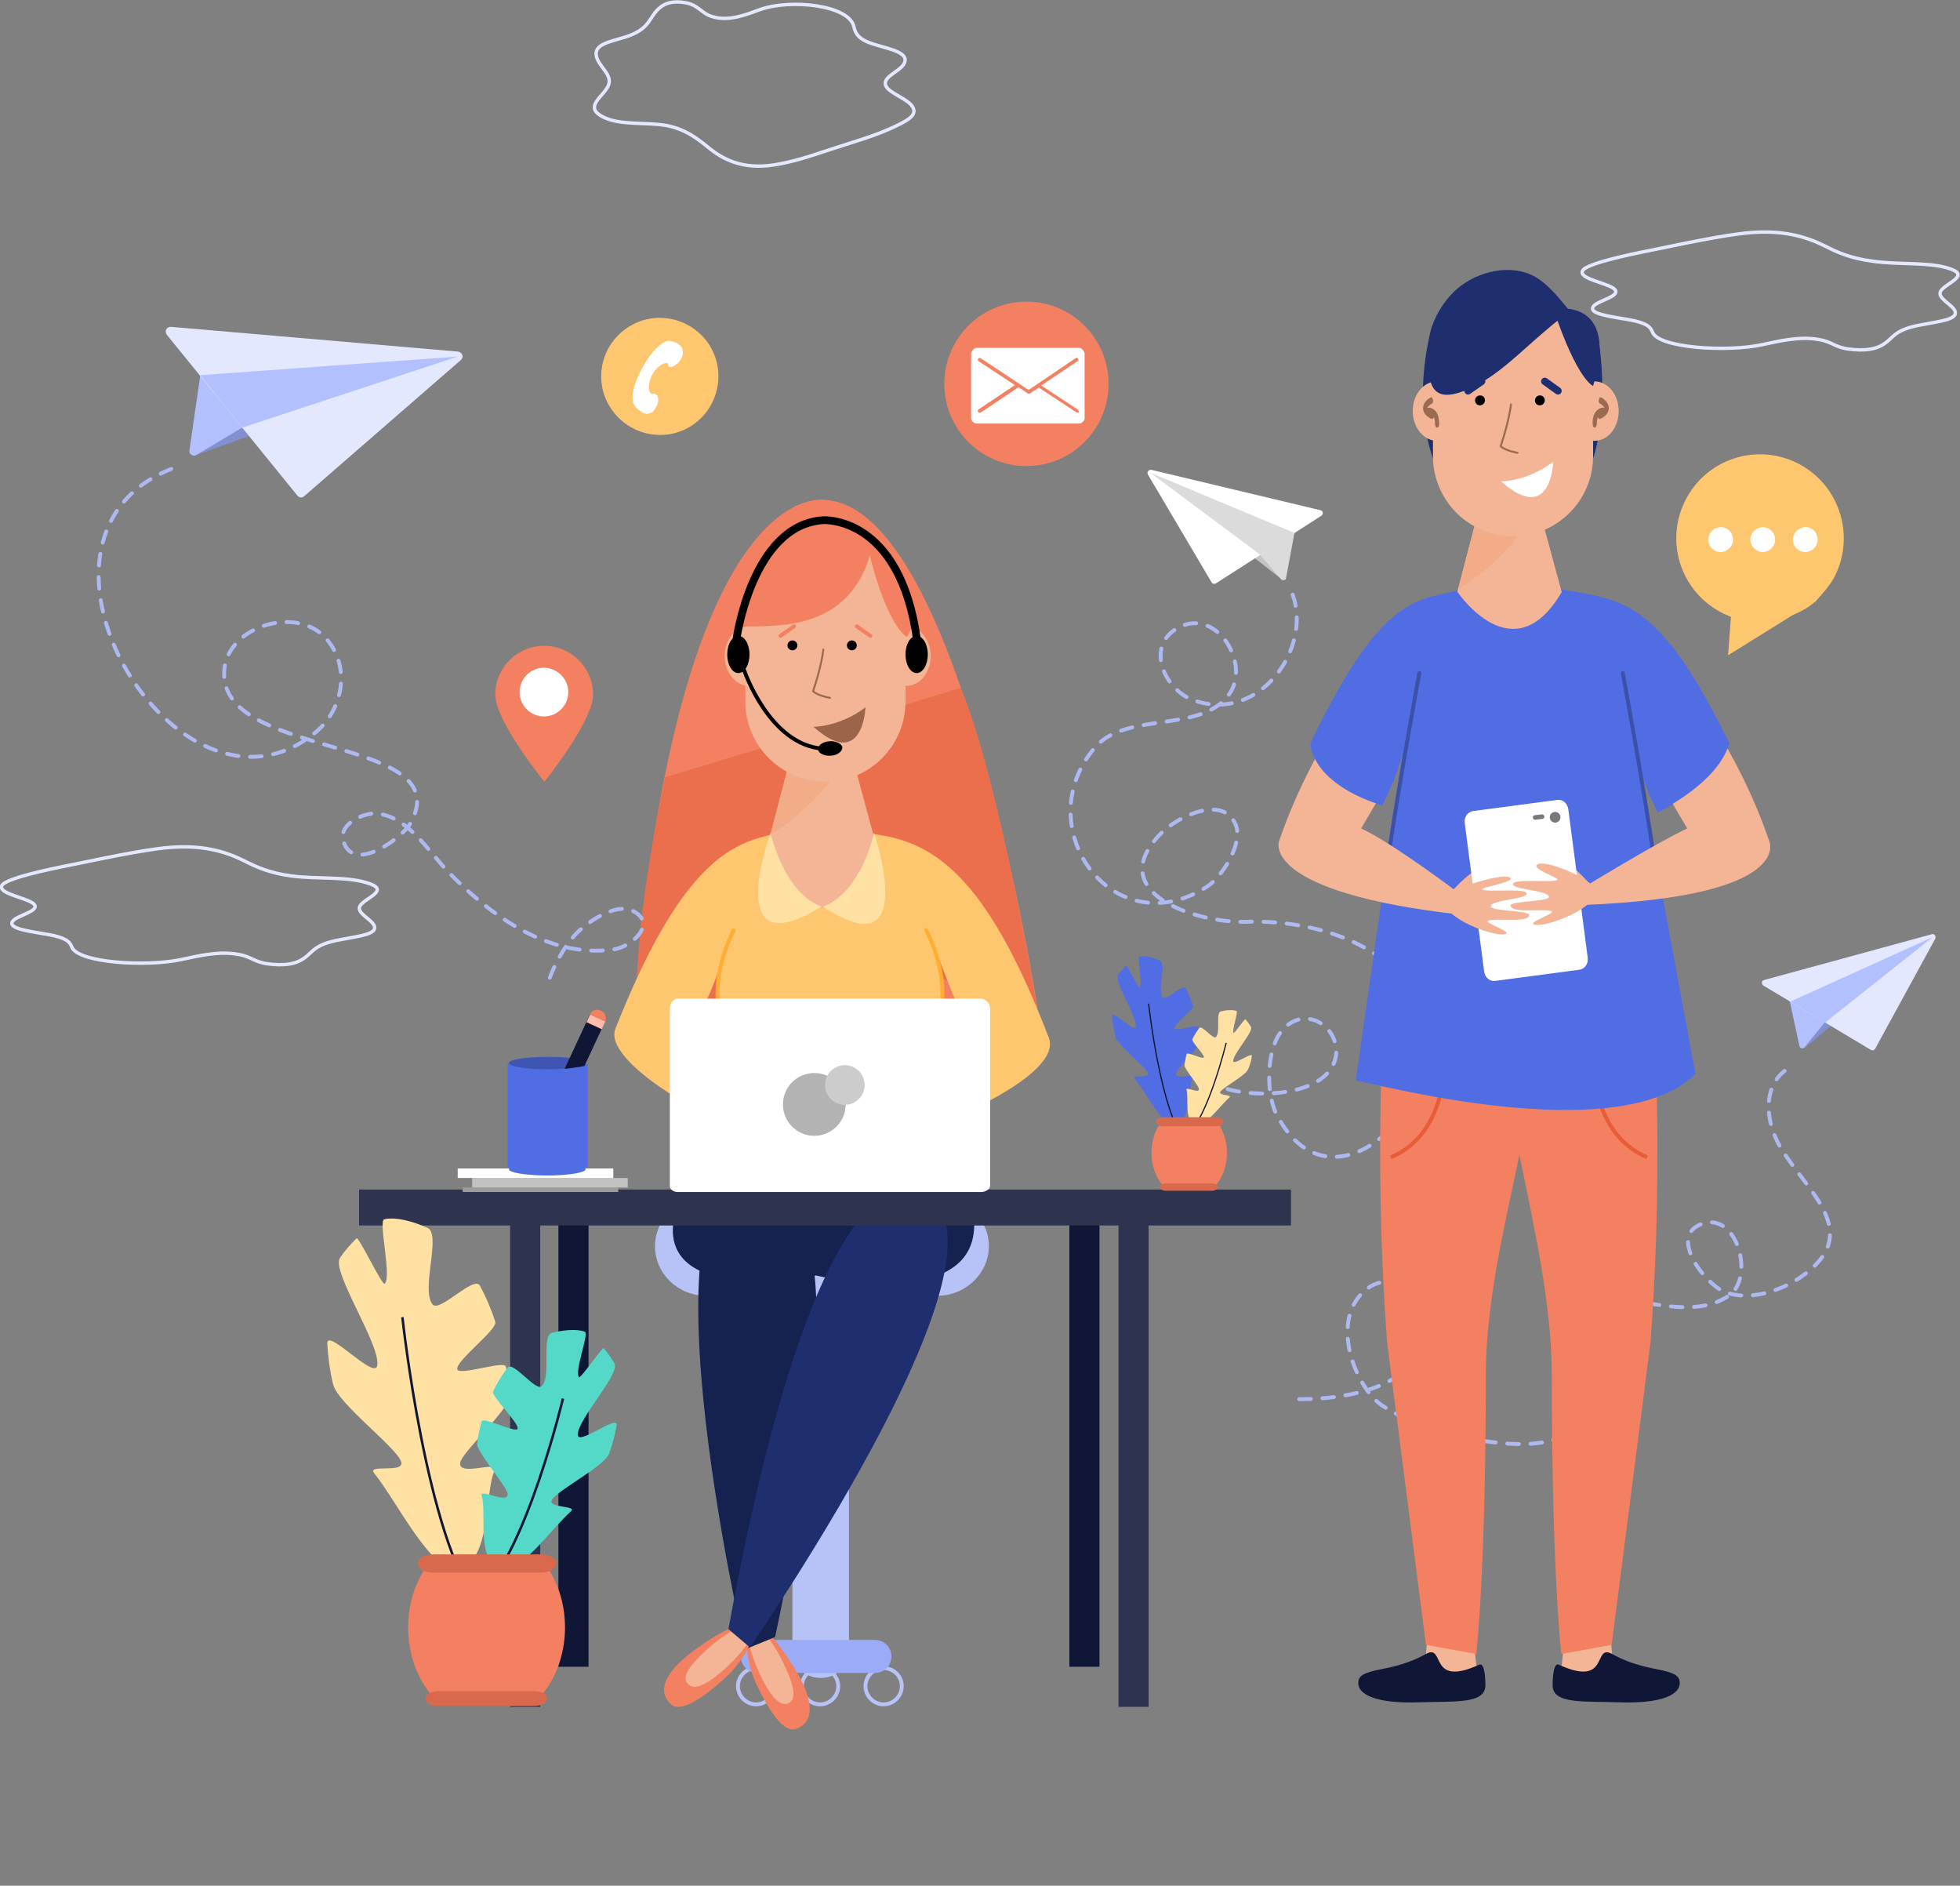 <svg width="577" height="555" viewBox="0 0 577 555" fill="none" xmlns="http://www.w3.org/2000/svg">
<rect x="0" y="0" width="577" height="555" fill="#808080" stroke="none"/>
<g clip-path="url(#clip0)">
<path d="M107.77 259.746C115.546 261.935 107.284 264.245 105.947 266.677C104.854 268.744 109.471 270.569 110.2 272.514C111.05 274.946 106.069 275.433 100.358 276.527C96.227 277.257 93.919 278.23 92.218 279.689C89.909 281.634 87.965 284.796 79.096 283.702C74.843 283.215 73.993 281.513 70.226 280.905C64.394 279.81 58.198 281.391 53.581 282.364C43.011 284.675 22.842 283.337 21.141 278.716C20.533 277.014 19.075 275.919 14.337 275.068C8.991 274.095 1.701 273.365 3.888 270.933C5.346 269.353 11.664 268.136 10.084 266.191C8.748 264.61 2.187 263.516 0.729 261.813C-0.608 260.232 2.551 259.138 5.953 258.043C13.365 255.854 22.113 254.395 30.618 252.571C36.206 251.477 42.16 250.261 48.599 249.531C59.534 248.437 66.338 250.626 71.806 253.301C75.329 255.125 79.339 256.949 85.778 257.8C93.068 258.773 101.695 257.922 107.77 259.746Z" stroke="#E3E8FF" stroke-miterlimit="10"/>
<path d="M573.111 78.799C580.887 80.988 572.625 83.299 571.289 85.731C570.195 87.798 574.812 89.622 575.541 91.568C576.392 94 571.41 94.486 565.7 95.581C561.569 96.31 559.26 97.283 557.559 98.742C555.251 100.688 553.307 103.85 544.438 102.755C540.185 102.269 539.335 100.566 535.568 99.958C529.736 98.864 523.54 100.445 518.923 101.418C508.352 103.728 488.183 102.39 486.482 97.769C485.875 96.067 484.417 94.973 479.678 94.121C474.332 93.148 467.043 92.419 469.23 89.987C470.688 88.406 477.005 87.19 475.426 85.244C474.089 83.663 467.529 82.569 466.071 80.867C464.734 79.286 467.893 78.191 471.295 77.097C478.706 74.908 487.454 73.449 495.959 71.625C501.548 70.53 507.502 69.314 513.941 68.585C524.876 67.49 531.68 69.679 537.148 72.354C540.671 74.178 544.681 76.002 551.12 76.854C558.41 77.948 567.036 77.097 573.111 78.799Z" stroke="#E3E8FF" stroke-miterlimit="10"/>
<path d="M177.753 34.535C171.192 31.374 178.239 28.212 179.211 24.807C180.183 21.889 176.174 19.457 175.566 16.538C174.837 13.133 179.09 12.404 183.95 10.944C187.473 9.85 189.417 8.512 190.875 6.567C192.819 3.891 194.52 -0.608 202.053 0.851C205.698 1.581 206.427 3.891 209.586 4.864C214.567 6.445 219.792 4.256 223.801 2.797C232.792 -0.365 250.045 1.459 251.382 7.904C251.868 10.215 253.204 11.796 257.214 13.012C261.831 14.471 268.027 15.444 266.083 18.849C264.747 21.159 259.401 22.74 260.859 25.415C262.074 27.604 267.541 29.185 268.756 31.617C269.971 33.928 267.177 35.387 264.261 36.846C257.943 40.008 250.531 41.953 243.241 44.385C238.503 45.966 233.4 47.669 227.932 48.52C218.577 49.979 212.745 46.939 208.25 43.169C205.212 40.737 201.81 38.062 196.343 36.968C190.268 35.873 182.856 36.968 177.753 34.535Z" stroke="#E3E8FF" stroke-miterlimit="10"/>
<path d="M249.924 485.686C249.924 490.185 246.279 493.833 241.783 493.833H241.419C236.923 493.833 233.278 490.185 233.278 485.686V375.634C233.278 371.135 236.923 367.487 241.419 367.487H241.783C246.279 367.487 249.924 371.135 249.924 375.634V485.686Z" fill="#B7C2F7"/>
<path d="M265.475 496.265C265.475 499.184 263.045 501.616 260.129 501.616C257.213 501.616 254.783 499.184 254.783 496.265C254.783 493.347 257.213 490.915 260.129 490.915C263.167 491.036 265.475 493.347 265.475 496.265Z" stroke="#B7C2F7" stroke-width="1.141" stroke-miterlimit="10"/>
<path d="M246.764 496.265C246.764 499.184 244.334 501.616 241.418 501.616C238.502 501.616 236.072 499.184 236.072 496.265C236.072 493.347 238.502 490.915 241.418 490.915C244.334 491.036 246.764 493.347 246.764 496.265Z" stroke="#B7C2F7" stroke-width="1.141" stroke-miterlimit="10"/>
<path d="M227.932 496.265C227.932 499.184 225.502 501.616 222.586 501.616C219.67 501.616 217.24 499.184 217.24 496.265C217.24 493.347 219.67 490.915 222.586 490.915C225.624 491.036 227.932 493.347 227.932 496.265Z" stroke="#B7C2F7" stroke-width="1.141" stroke-miterlimit="10"/>
<path d="M262.438 487.51C262.438 490.185 260.251 492.374 257.578 492.374H222.951C220.278 492.374 218.091 490.185 218.091 487.51C218.091 484.835 220.278 482.646 222.951 482.646H257.578C260.251 482.646 262.438 484.835 262.438 487.51Z" fill="#9CABF7"/>
<path d="M291.112 366.757C291.112 374.662 284.308 381.35 276.046 381.35H207.885C199.502 381.35 192.819 374.783 192.819 366.757C192.819 358.853 199.623 352.165 207.885 352.165H276.046C284.308 352.286 291.112 358.853 291.112 366.757Z" fill="#B7C2F7"/>
<path d="M525.363 315.197C519.166 319.94 519.531 329.668 524.026 337.451C531.802 350.827 549.42 362.866 529.737 376.121C523.783 380.133 514.428 383.052 507.503 380.133C501.792 377.701 490.736 363.352 501.428 360.069C511.512 357.029 516.493 375.999 509.082 381.228C497.297 389.619 478.1 380.133 465.221 381.106C446.51 382.566 464.856 400.685 466.436 408.71C472.146 437.044 414.191 421.965 404.471 411.629C397.667 404.333 392.686 388.646 401.191 380.377C408.602 373.202 417.958 379.404 418.93 388.646C421.117 409.197 393.901 412.237 380.05 411.75" stroke="#ADB9F0" stroke-width="1.141" stroke-miterlimit="10" stroke-linecap="round" stroke-linejoin="round" stroke-dasharray="3.42 3.42"/>
<path d="M531.073 308.63L547.597 294.646L544.317 290.39L532.531 299.145L531.073 308.63Z" fill="#8290CF"/>
<path d="M537.513 299.145L528.158 293.551C527.915 293.43 527.55 293.43 527.186 293.551C526.943 293.795 526.821 294.038 526.821 294.403L529.737 307.901C529.859 308.265 530.102 308.509 530.345 308.509C530.466 308.509 530.709 308.509 530.831 308.509C530.952 308.509 531.074 308.387 531.195 308.265L537.635 300.361C537.756 300.118 537.878 299.875 537.756 299.632C537.878 299.51 537.756 299.267 537.513 299.145Z" fill="#B3C0FF"/>
<path d="M569.589 275.189C569.346 274.946 568.981 274.825 568.738 274.946L519.288 288.444C518.924 288.566 518.681 288.809 518.681 289.174C518.681 289.539 518.802 289.782 519.045 290.025L550.756 308.995C550.999 309.117 551.242 309.117 551.364 309.117C551.364 309.117 551.364 309.117 551.485 309.117C551.728 308.995 551.85 308.874 551.971 308.752L569.71 276.284C569.832 275.919 569.832 275.554 569.589 275.189Z" fill="#E3E8FF"/>
<path d="M537.27 300.969L568.982 275.797L527.064 294.768L537.27 300.969Z" fill="#B3C0FF"/>
<path d="M380.536 174.988C386.368 190.918 370.573 213.171 351.133 205.997C342.871 202.957 336.796 189.945 347.124 184.595C358.059 179.001 367.9 194.809 362.19 203.808C354.414 216.09 331.815 209.158 322.459 219.86C302.291 243.086 327.441 278.594 355.143 261.083C359.76 258.165 366.078 248.193 363.769 242.721C360.003 233.722 346.638 240.411 341.899 245.153C324.16 262.907 352.834 271.784 366.685 271.298C384.303 270.69 404.957 276.041 415.649 291.119C434.117 317.386 393.293 362.744 375.676 327.722C372.517 321.399 372.639 307.05 378.592 302.064C386.733 295.132 397.06 305.59 392.079 314.103C386.976 322.98 367.536 323.223 359.274 319.818C349.068 315.683 344.208 304.009 341.413 294.038" stroke="#ADB9F0" stroke-width="1.141" stroke-miterlimit="10" stroke-linecap="round" stroke-linejoin="round" stroke-dasharray="3.42 3.42"/>
<path d="M377.62 170.732L360.61 157.355L363.648 152.978L375.798 161.368L377.62 170.732Z" fill="#C4C4C4"/>
<path d="M370.695 161.49L379.807 155.653C380.05 155.531 380.415 155.531 380.779 155.653C381.022 155.896 381.144 156.139 381.144 156.504L378.592 170.124C378.592 170.488 378.349 170.732 377.985 170.732C377.863 170.732 377.62 170.732 377.499 170.732C377.377 170.732 377.256 170.61 377.134 170.488L370.452 162.706C370.33 162.463 370.209 162.219 370.209 162.098C370.452 161.855 370.573 161.611 370.695 161.49Z" fill="#DBDBDB"/>
<path d="M338.012 138.628C338.255 138.385 338.498 138.263 338.862 138.263L388.798 150.181C389.163 150.302 389.406 150.545 389.406 150.91C389.406 151.275 389.284 151.518 389.041 151.761L357.938 171.704C357.695 171.826 357.573 171.826 357.33 171.826C357.33 171.826 357.33 171.826 357.209 171.826C356.966 171.704 356.844 171.583 356.723 171.461L337.89 139.601C337.769 139.236 337.769 138.871 338.012 138.628Z" fill="white"/>
<path d="M371.059 163.314L338.619 139.115L381.144 156.869L371.059 163.314Z" fill="#DBDBDB"/>
<path d="M222.709 495.779C229.756 510.493 233.157 509.398 235.101 508.547C237.045 507.574 241.905 504.291 234.008 491.158C227.569 480.578 222.952 477.295 221.008 478.268C219.064 479.119 219.185 488.361 222.709 495.779Z" fill="#F38061"/>
<path d="M223.924 493.225C227.448 500.643 230.242 502.224 232.186 501.251C234.13 500.278 234.373 497.238 230.85 489.942C227.326 482.524 222.952 477.295 221.008 478.146C219.064 479.119 220.401 485.807 223.924 493.225Z" fill="#F3B595"/>
<path d="M199.502 355.205C199.502 355.205 186.258 383.66 240.204 375.391C240.204 375.391 292.692 387.795 286.252 355.205C286.252 355.205 245.55 329.546 199.502 355.205Z" fill="#15214F"/>
<path d="M225.138 346.328C225.138 346.328 257.457 344.504 228.176 481.794L219.306 485.443C219.306 485.443 184.8 336.721 225.138 346.328Z" fill="#15214F"/>
<path d="M213.232 494.076C201.082 504.899 198.287 502.589 196.951 501.008C195.493 499.427 192.334 494.441 204.727 485.443C214.69 478.146 220.279 476.93 221.736 478.511C223.073 480.214 219.428 488.604 213.232 494.076Z" fill="#F38061"/>
<path d="M213.11 491.401C207.035 496.873 203.754 497.238 202.418 495.536C200.96 493.955 201.932 491.036 208.007 485.564C214.082 480.092 220.278 476.93 221.615 478.633C223.073 480.214 219.185 485.929 213.11 491.401Z" fill="#F3B595"/>
<path d="M268.027 350.584C268.027 350.584 240.326 337.086 214.446 479.484L220.764 484.834C220.764 484.834 309.337 357.029 268.027 350.584Z" fill="#1E2E6E"/>
<path d="M242.998 147.141C242.998 147.141 201.324 138.385 187.473 286.985C187.473 286.985 229.268 302.429 242.998 302.307C242.998 302.307 285.401 306.685 305.448 296.713C305.327 296.713 283.214 149.573 242.998 147.141Z" fill="#F38061"/>
<path d="M195.857 228.737C195.857 228.737 158.435 398.131 242.269 252.693C242.269 252.693 285.401 306.685 305.327 296.713C305.327 296.713 294.392 230.074 282.85 202.47L195.857 228.737Z" fill="#EB6F4D"/>
<path d="M275.439 279.445C275.439 279.445 282.364 298.659 287.467 307.901C287.467 307.901 278.962 312.643 273.495 323.831V332.343C274.831 331.492 313.225 316.899 308.729 305.347C291.72 261.083 277.018 248.801 259.765 245.883C246.157 243.572 236.194 243.451 226.11 245.883C213.96 248.801 199.623 256.097 181.155 302.793C177.51 312.157 207.399 328.695 210.923 328.817L216.754 321.764C218.941 321.764 200.231 308.509 201.203 306.928C209.951 292.822 212.381 282.85 212.381 282.85C212.381 282.85 208.736 289.417 214.081 310.333C217.24 322.615 205.941 352.651 205.941 352.651C208.128 352.651 282.243 353.745 290.019 352.408C290.019 352.408 273.13 326.993 276.411 307.658C279.084 292.579 275.439 279.445 275.439 279.445Z" fill="#FFC670"/>
<path d="M236.316 209.28L226.596 246.369C226.596 246.369 241.54 293.43 257.335 246.491L247.251 209.28H236.316Z" fill="#F3B595"/>
<path d="M250.41 220.711L247.251 209.28H236.316L226.839 245.64C236.194 239.924 246.157 229.709 250.41 220.711Z" fill="#F2AC88"/>
<path d="M266.569 206.483C266.569 219.495 255.999 230.074 242.999 230.074C229.998 230.074 219.428 219.495 219.428 206.483V181.554C219.428 168.543 229.998 157.963 242.999 157.963C255.999 157.963 266.569 168.543 266.569 181.554V206.483Z" fill="#F3B595"/>
<path d="M273.98 193.107C273.98 197.971 270.821 201.862 266.812 201.862C262.924 201.862 259.644 197.971 259.644 193.107C259.644 188.243 262.803 184.351 266.812 184.351C270.821 184.351 273.98 188.243 273.98 193.107Z" fill="#F3B595"/>
<path d="M239.475 213.901C239.475 213.901 247.008 214.023 254.784 208.186C254.784 208.064 254.176 227.034 239.475 213.901Z" fill="#9C6448"/>
<path d="M227.689 193.107C227.689 197.971 224.53 201.862 220.521 201.862C216.633 201.862 213.353 197.971 213.353 193.107C213.353 188.243 216.512 184.351 220.521 184.351C224.53 184.351 227.689 188.243 227.689 193.107Z" fill="#F3B595"/>
<path d="M256.242 160.152C256.728 164.043 253.69 170.488 250.41 174.38C241.662 184.838 227.811 184.351 217.605 184.351C218.456 173.772 216.512 172.799 216.876 171.461C220.4 158.693 232.793 150.424 246.522 153.95C252.111 155.41 255.756 156.504 256.242 160.152Z" fill="#F38061"/>
<path d="M255.27 160.152C255.27 160.152 259.765 181.919 266.933 187.513C266.933 187.513 279.083 169.759 255.27 160.152Z" fill="#F38061"/>
<path d="M216.754 188.486C216.754 188.486 221.249 154.558 242.269 153.099C242.269 153.099 264.989 151.518 269.971 188.486" stroke="black" stroke-width="2.283" stroke-miterlimit="10" stroke-linecap="round" stroke-linejoin="round"/>
<path d="M220.643 192.62C220.643 195.66 219.185 198.093 217.363 198.093C215.54 198.093 214.082 195.66 214.082 192.62C214.082 189.58 215.54 187.148 217.363 187.148C219.185 187.148 220.643 189.58 220.643 192.62Z" fill="black"/>
<path d="M273.13 192.62C273.13 195.66 271.672 198.093 269.85 198.093C268.027 198.093 266.569 195.66 266.569 192.62C266.569 189.58 268.027 187.148 269.85 187.148C271.672 187.148 273.13 189.58 273.13 192.62Z" fill="black"/>
<path d="M244.578 222.413C242.634 222.535 240.933 221.684 240.811 220.589C240.69 219.373 242.269 218.279 244.213 218.157C246.157 218.035 247.858 218.887 247.98 219.981C247.98 221.197 246.522 222.292 244.578 222.413Z" fill="black"/>
<path d="M219.062 197.241C219.062 197.241 226.474 219.252 242.269 220.346" stroke="black" stroke-width="1.141" stroke-miterlimit="10" stroke-linecap="round" stroke-linejoin="round"/>
<path d="M234.736 189.945C234.736 190.675 234.129 191.404 233.278 191.404C232.549 191.404 231.82 190.796 231.82 189.945C231.82 189.215 232.428 188.486 233.278 188.486C234.129 188.486 234.736 189.215 234.736 189.945Z" fill="black"/>
<path d="M252.232 189.945C252.232 190.675 251.625 191.404 250.774 191.404C250.045 191.404 249.316 190.796 249.316 189.945C249.316 189.215 249.924 188.486 250.774 188.486C251.625 188.486 252.232 189.215 252.232 189.945Z" fill="black"/>
<path d="M242.391 191.161C242.391 191.161 241.905 195.904 239.354 203.443C239.354 203.443 240.447 204.659 244.335 205.389" stroke="#9C6A51" stroke-width="0.571" stroke-miterlimit="10" stroke-linecap="round" stroke-linejoin="round"/>
<path d="M252.232 184.351L256.242 187.148" stroke="#F38061" stroke-width="1.141" stroke-miterlimit="10" stroke-linecap="round" stroke-linejoin="round"/>
<path d="M233.764 184.351L229.755 187.148" stroke="#F38061" stroke-width="1.141" stroke-miterlimit="10" stroke-linecap="round" stroke-linejoin="round"/>
<path d="M216.025 273.73C212.623 280.418 208.249 292.943 214.081 306.32" stroke="#FFAE33" stroke-width="1.141" stroke-miterlimit="10" stroke-linecap="round" stroke-linejoin="round"/>
<path d="M272.644 273.73C276.046 280.418 280.42 292.943 274.588 306.32" stroke="#FFAE33" stroke-width="1.141" stroke-miterlimit="10" stroke-linecap="round" stroke-linejoin="round"/>
<path d="M226.839 245.153C226.839 245.153 212.016 285.283 241.905 266.799C241.905 266.799 231.82 264.488 226.839 245.153Z" fill="#FFE2A3"/>
<path d="M257.335 245.153C257.335 245.153 271.065 285.891 242.27 266.799C242.27 266.799 252.354 264.488 257.335 245.153Z" fill="#FFE2A3"/>
<path d="M173.258 352.651H164.389V490.55H173.258V352.651Z" fill="#0F1636"/>
<path d="M323.674 352.651H314.805V490.55H323.674V352.651Z" fill="#0F1636"/>
<path d="M380.049 350.097H105.704V360.677H380.049V350.097Z" fill="#2E3450"/>
<path d="M159.042 358.366H150.173V502.345H159.042V358.366Z" fill="#2E3450"/>
<path d="M338.132 358.366H329.263V502.345H338.132V358.366Z" fill="#2E3450"/>
<path d="M326.347 112.97C326.347 126.346 315.534 137.169 302.169 137.169C288.804 137.169 277.99 126.346 277.99 112.97C277.99 99.594 288.804 88.771 302.169 88.771C315.534 88.771 326.347 99.594 326.347 112.97Z" fill="#F38061"/>
<path d="M319.3 123.185C319.3 123.793 318.45 124.644 317.842 124.644H287.346C286.738 124.644 285.888 123.793 285.888 123.185V104.093C285.888 103.485 286.738 102.39 287.346 102.39H317.842C318.45 102.39 319.3 103.485 319.3 104.093V123.185Z" fill="white"/>
<path d="M317.234 120.509L306.542 113.456L317.234 106.282C317.477 106.16 317.599 105.795 317.356 105.552C317.234 105.309 316.87 105.187 316.627 105.43L302.776 114.794L300.103 112.97L288.682 105.43C288.439 105.309 288.074 105.309 287.953 105.552C287.831 105.795 287.831 106.16 288.074 106.282L298.766 113.335L288.074 120.509C287.831 120.631 287.71 120.996 287.953 121.239C288.074 121.361 288.196 121.482 288.439 121.482C288.56 121.482 288.682 121.482 288.803 121.361L299.86 113.943L302.533 115.767C302.654 115.888 302.776 115.888 302.897 115.888C303.019 115.888 303.14 115.888 303.262 115.767L305.813 114.064L316.87 121.361C316.991 121.482 317.113 121.482 317.234 121.482C317.477 121.482 317.599 121.361 317.72 121.239C317.477 120.996 317.477 120.631 317.234 120.509Z" fill="#F38061"/>
<path d="M185.287 96.067C193.427 91.081 203.998 93.757 208.979 101.782C213.961 109.93 211.288 120.509 203.269 125.495C195.128 130.481 184.558 127.806 179.576 119.78C174.473 111.632 177.146 101.053 185.287 96.067Z" fill="#FFC670"/>
<path d="M199.502 101.053C199.502 101.053 197.194 99.958 196.1 100.445C192.698 101.782 189.661 107.255 189.661 107.255C186.137 113.335 185.773 117.104 186.623 119.05C187.231 120.388 189.175 121.361 189.296 121.482C190.633 122.212 192.212 121.604 192.941 120.145L193.427 119.293C194.399 116.861 193.184 115.645 192.212 115.888C190.633 116.132 190.633 112.483 192.212 109.93C193.67 107.376 196.708 106.038 196.708 107.376C196.829 108.957 199.502 107.376 200.231 106.038L200.717 105.187C201.446 103.728 200.96 101.904 199.624 101.296C199.624 101.174 199.502 101.053 199.502 101.053Z" fill="white"/>
<path d="M182.005 349.489H136.2V350.827H182.005V349.489Z" fill="#9C9C9C"/>
<path d="M184.8 346.692H138.995V349.489H184.8V346.692Z" fill="#C2C2C2"/>
<path d="M180.547 343.896H134.742V346.692H180.547V343.896Z" fill="white"/>
<path d="M174.594 204.416C174.594 212.32 160.257 230.075 160.257 230.075C160.257 230.075 145.799 212.32 145.799 204.416C145.799 196.512 152.238 190.067 160.136 190.067C168.155 190.067 174.594 196.512 174.594 204.416Z" fill="#F38061"/>
<path d="M167.305 203.687C167.305 207.578 164.146 210.861 160.136 210.861C156.248 210.861 152.968 207.7 152.968 203.687C152.968 199.795 156.127 196.512 160.136 196.512C164.146 196.634 167.305 199.795 167.305 203.687Z" fill="white"/>
<path d="M173.015 313.13H149.444V343.652H173.015V313.13Z" fill="#506DE4"/>
<path d="M172.407 344.139C172.407 345.112 167.304 345.963 161.108 345.963C154.912 345.963 149.809 345.112 149.809 344.139C149.809 343.045 154.912 342.315 161.108 342.315C167.304 342.315 172.407 343.166 172.407 344.139Z" fill="#506DE4"/>
<path d="M172.407 312.887C172.407 313.859 167.304 314.711 161.108 314.711C154.912 314.711 149.809 313.859 149.809 312.887C149.809 311.792 154.912 311.063 161.108 311.063C167.304 310.941 172.407 311.792 172.407 312.887Z" fill="#3F55B3"/>
<path d="M172.043 313.738L178.118 300.726C178.725 299.51 178.118 298.051 176.903 297.564C175.688 296.956 174.23 297.564 173.622 298.659L166.211 314.589C167.061 314.467 171.192 313.981 172.043 313.738Z" fill="#0F1636"/>
<path d="M177.146 302.915L178.239 300.605C176.903 299.997 175.688 299.389 173.744 298.537L172.65 300.848C174.594 301.699 175.809 302.307 177.146 302.915Z" fill="#FFBBA8"/>
<path d="M178.239 300.605C178.725 299.389 178.118 297.929 176.903 297.443C175.688 296.835 174.23 297.321 173.622 298.537C175.566 299.389 176.903 299.997 178.239 300.605Z" fill="#F38061"/>
<path d="M57.227 134.129L90.882 121.969L88.33 113.457L64.881 120.388L57.227 134.129Z" fill="#8290CF"/>
<path d="M72.778 123.185L61.479 109.2C61.114 108.714 60.507 108.592 60.021 108.714C59.535 108.836 59.049 109.322 59.049 109.808L55.768 132.548C55.647 133.035 55.89 133.643 56.376 133.886C56.619 134.008 56.862 134.129 57.105 134.129C57.348 134.129 57.591 134.008 57.834 133.886L72.292 125.252C72.657 125.009 72.9 124.644 72.9 124.279C73.143 123.914 73.021 123.428 72.778 123.185Z" fill="#B3C0FF"/>
<path d="M136.079 104.458C135.958 103.971 135.472 103.607 134.864 103.485L50.301 96.189C49.693 96.189 49.207 96.432 48.964 96.918C48.721 97.405 48.721 98.013 49.086 98.499L87.601 145.925C87.844 146.168 88.209 146.411 88.573 146.411H88.695C89.059 146.411 89.302 146.29 89.545 146.046L135.715 105.917C136.079 105.552 136.322 104.944 136.079 104.458Z" fill="#E3E8FF"/>
<path d="M71.321 125.86L134.743 104.944L58.928 110.416L71.321 125.86Z" fill="#B3C0FF"/>
<path d="M50.422 138.021C-1.58 158.693 52.609 248.437 92.825 215.604C101.209 208.672 103.396 195.782 95.62 187.513C86.629 178.028 65.731 184.716 65.974 198.579C66.339 223.508 135.715 216.577 120.649 242.6C118.34 246.491 104.125 257.314 101.087 247.586C99.508 242.478 107.162 239.073 110.929 239.438C119.92 240.289 125.873 250.139 131.584 256.219C144.098 269.231 161.472 282.121 180.548 279.446C186.015 278.716 193.791 271.663 186.137 268.015C181.034 265.583 172.286 271.785 169.127 275.311C166.332 278.473 163.295 283.459 161.472 288.809" stroke="#ADB9F0" stroke-width="1.141" stroke-miterlimit="10" stroke-linecap="round" stroke-linejoin="round" stroke-dasharray="3.42 3.42"/>
<path d="M528.886 136.196C516.615 130.238 501.913 135.345 495.96 147.627C490.006 159.909 495.109 174.623 507.381 180.582C508.11 180.946 508.839 181.19 509.568 181.555L508.717 192.864L527.671 181.068C529.98 180.095 532.288 178.879 534.232 177.177V177.298C536.662 174.501 538.728 172.434 540.307 169.273C546.26 156.991 541.157 142.155 528.886 136.196Z" fill="#FFC670"/>
<path d="M510.175 158.815C510.175 160.882 508.474 162.463 506.53 162.463C504.464 162.463 502.885 160.76 502.885 158.815C502.885 156.869 504.586 155.167 506.53 155.167C508.474 155.045 510.175 156.747 510.175 158.815Z" fill="white"/>
<path d="M522.567 158.815C522.567 160.882 520.866 162.463 518.922 162.463C516.978 162.463 515.277 160.76 515.277 158.815C515.277 156.869 516.978 155.167 518.922 155.167C520.866 155.167 522.567 156.747 522.567 158.815Z" fill="white"/>
<path d="M535.082 158.815C535.082 160.882 533.381 162.463 531.437 162.463C529.371 162.463 527.792 160.76 527.792 158.815C527.792 156.869 529.493 155.167 531.437 155.167C533.502 155.045 535.082 156.747 535.082 158.815Z" fill="white"/>
<path d="M421.601 95.824C421.601 95.824 411.517 128.778 430.228 149.086L462.304 146.897C462.304 146.897 474.94 136.561 470.93 102.147L449.303 88.406L421.601 95.824Z" fill="#1E2E6E"/>
<path d="M420.508 478.511L419.536 489.577C419.536 489.577 428.406 495.171 434.967 493.59L433.266 477.417L420.508 478.511Z" fill="#F3B595"/>
<path d="M437.275 496.022C437.275 501.616 428.041 500.643 417.957 501.008C404.835 501.494 399.854 498.576 399.854 495.414C399.854 493.59 400.704 492.617 404.835 491.644C407.872 490.915 413.461 490.307 419.779 486.78C425.611 483.618 420.265 496.873 435.453 489.942C437.397 489.091 437.275 496.022 437.275 496.022Z" fill="#0F1636"/>
<path d="M408.116 288.323C408.116 288.323 403.863 335.14 408.359 395.212L419.78 484.105L434.603 486.78C434.603 486.78 437.397 463.189 437.397 404.941C437.397 363.231 458.052 317.994 452.463 281.148L408.116 288.323Z" fill="#F38061"/>
<path d="M473.847 478.511L474.819 489.577C474.819 489.577 465.95 495.171 459.389 493.59L461.09 477.417L473.847 478.511Z" fill="#F3B595"/>
<path d="M457.08 496.022C457.08 501.616 466.314 500.643 476.398 501.008C489.52 501.494 494.501 498.576 494.501 495.414C494.501 493.59 493.651 492.617 489.52 491.644C486.482 490.915 480.893 490.307 474.576 486.78C468.744 483.618 474.09 496.873 458.902 489.942C456.958 489.091 457.08 496.022 457.08 496.022Z" fill="#0F1636"/>
<path d="M486.118 288.323C486.118 288.323 490.371 335.14 485.875 395.213L474.454 484.105L459.631 486.78C459.631 486.78 456.837 463.189 456.837 404.941C456.837 363.231 436.425 315.562 442.014 278.594L486.118 288.323Z" fill="#F38061"/>
<path d="M425.247 308.995C425.247 308.995 427.313 333.073 409.452 340.612" stroke="#E85C38" stroke-width="1.141" stroke-miterlimit="10"/>
<path d="M469.108 308.995C469.108 308.995 467.043 333.073 484.903 340.612" stroke="#E85C38" stroke-width="1.141" stroke-miterlimit="10"/>
<path d="M481.137 218.887C481.137 218.887 482.959 229.831 488.062 239.073C488.062 239.073 505.68 230.804 509.082 218.887C489.277 178.636 479.436 176.812 462.304 173.893C448.696 171.583 438.733 171.461 428.649 173.893C416.499 176.812 406.05 176.326 385.76 218.887C387.461 231.899 406.901 237.006 406.901 237.006C412.611 225.697 413.097 220.346 413.097 220.346L399.125 317.994C401.312 317.994 476.398 338.788 499.119 316.048L481.137 218.887Z" fill="#506DE4"/>
<path d="M438.734 137.047L429.014 174.137C429.014 174.137 445.416 198.701 459.753 174.258L449.669 137.047H438.734Z" fill="#F3B595"/>
<path d="M452.828 148.478L449.669 137.047H438.734L429.257 173.407C438.734 167.813 448.575 157.598 452.828 148.478Z" fill="#F2AC88"/>
<path d="M468.986 134.251C468.986 147.262 458.416 157.842 445.416 157.842C432.415 157.842 421.845 147.262 421.845 134.251V109.322C421.845 96.31 432.415 85.731 445.416 85.731C458.416 85.731 468.986 96.31 468.986 109.322V134.251Z" fill="#F3B595"/>
<path d="M476.52 120.996C476.52 125.86 473.361 129.751 469.351 129.751C465.463 129.751 462.183 125.86 462.183 120.996C462.183 116.132 465.342 112.24 469.351 112.24C473.361 112.24 476.52 116.132 476.52 120.996Z" fill="#F3B595"/>
<path d="M441.893 141.669C441.893 141.669 449.425 141.79 457.201 135.953C457.323 135.953 456.594 154.802 441.893 141.669Z" fill="white"/>
<path d="M430.229 120.996C430.229 125.86 427.07 129.751 423.06 129.751C419.172 129.751 415.892 125.86 415.892 120.996C415.892 116.132 419.051 112.24 423.06 112.24C426.948 112.24 430.229 116.132 430.229 120.996Z" fill="#F3B595"/>
<path d="M437.154 117.834C437.154 118.564 436.547 119.293 435.696 119.293C434.846 119.293 434.238 118.685 434.238 117.834C434.238 117.104 434.846 116.375 435.696 116.375C436.547 116.375 437.154 116.983 437.154 117.834Z" fill="black"/>
<path d="M454.771 117.834C454.771 118.564 454.164 119.293 453.313 119.293C452.463 119.293 451.855 118.685 451.855 117.834C451.855 117.104 452.463 116.375 453.313 116.375C454.164 116.375 454.771 116.983 454.771 117.834Z" fill="black"/>
<path d="M444.808 119.05C444.808 119.05 444.322 123.793 441.771 131.332C441.771 131.332 442.864 132.548 446.752 133.278" stroke="#9C6A51" stroke-width="0.571" stroke-miterlimit="10" stroke-linecap="round" stroke-linejoin="round"/>
<path d="M454.771 112.24L458.659 115.037" stroke="#1E2E6E" stroke-width="2.165" stroke-miterlimit="10" stroke-linecap="round" stroke-linejoin="round"/>
<path d="M436.181 112.24L432.172 115.037" stroke="#1E2E6E" stroke-width="2.165" stroke-miterlimit="10" stroke-linecap="round" stroke-linejoin="round"/>
<path d="M469.594 262.3C469.594 262.3 464.491 254.517 455.014 250.018C455.014 250.018 451.734 250.869 459.145 254.76C460.846 255.611 459.024 260.597 464.37 260.597C465.342 260.719 468.622 262.3 469.594 262.3Z" fill="#F3B595"/>
<path d="M417.835 198.093C417.835 198.093 411.517 232.385 408.479 253.787" stroke="#3B50A8" stroke-width="1.141" stroke-miterlimit="10" stroke-linecap="round" stroke-linejoin="round"/>
<path d="M400.097 203.687C400.097 203.687 386.246 219.495 376.526 247.586C376.526 247.586 370.694 262.543 430.228 269.231L430.836 263.88C430.836 263.88 410.424 248.315 400.704 243.816L407.994 231.412L400.097 203.687Z" fill="#F3B595"/>
<path d="M385.76 218.887C387.461 231.899 406.901 237.006 406.901 237.006C409.209 232.385 410.667 228.858 411.639 226.183C414.677 208.794 418.322 192.013 422.21 175.353C412.49 177.906 402.527 183.865 385.76 218.887Z" fill="#506DE4"/>
<path d="M477.734 198.093C477.734 198.093 484.052 232.385 487.09 253.787" stroke="#3B50A8" stroke-width="1.141" stroke-miterlimit="10" stroke-linecap="round" stroke-linejoin="round"/>
<path d="M425.247 265.096C425.247 265.096 430.35 257.314 439.827 252.814C439.827 252.814 443.107 253.666 435.696 257.557C433.995 258.408 435.818 263.394 430.472 263.394C429.5 263.516 426.098 265.096 425.247 265.096Z" fill="#F3B595"/>
<path d="M467.407 281.878C467.65 283.58 466.556 285.161 464.977 285.404L440.191 288.687C438.611 288.931 437.153 287.715 436.91 285.891L431.2 242.235C430.957 240.532 432.05 238.951 433.63 238.708L458.416 235.425C459.995 235.182 461.453 236.398 461.696 238.222L467.407 281.878Z" fill="white"/>
<path d="M459.388 240.532C459.388 241.384 458.658 242.113 457.808 242.113C456.957 242.113 456.229 241.384 456.229 240.532C456.229 239.681 456.957 238.951 457.808 238.951C458.658 238.951 459.388 239.681 459.388 240.532Z" fill="#787878"/>
<path d="M454.649 240.289C454.649 240.654 454.406 241.019 454.042 241.019L451.976 241.262C451.612 241.262 451.247 241.019 451.247 240.654C451.247 240.289 451.49 239.924 451.855 239.924L453.92 239.681C454.285 239.681 454.528 239.924 454.649 240.289Z" fill="#787878"/>
<path d="M497.296 203.687C497.296 203.687 511.147 219.495 520.867 247.586C520.867 247.586 528.278 263.759 466.921 266.312L466.557 260.962C466.557 260.962 486.969 248.437 496.688 243.816L489.399 231.412L497.296 203.687Z" fill="#F3B595"/>
<path d="M438.855 266.799C438.855 268.136 450.155 268.015 450.155 269.231C450.155 271.906 439.706 269.961 438.005 271.055C437.033 271.663 445.781 274.46 442.986 274.946C439.463 275.676 425.004 270.325 425.126 264.975C425.247 261.935 441.285 257.071 444.201 258.165C447.482 259.381 435.21 261.205 436.425 261.813C438.005 262.664 449.061 261.327 449.426 262.908C449.79 264.732 438.855 264.732 438.855 266.799Z" fill="#F3B595"/>
<path d="M455.986 264.002C455.986 265.34 444.687 265.218 444.687 266.434C444.687 269.109 455.135 267.164 456.836 268.258C457.808 268.866 449.06 271.663 451.855 272.149C455.378 272.879 469.837 267.528 469.715 262.178C469.594 259.138 455.864 253.179 452.948 254.274C449.668 255.49 459.631 258.408 458.416 259.016C456.836 259.867 445.78 258.53 445.416 260.111C445.051 261.935 455.986 261.935 455.986 264.002Z" fill="#F3B595"/>
<path d="M491.464 189.216C486.361 201.984 483.931 215.968 484.052 229.588C485.024 232.628 486.361 235.79 488.062 238.952C488.062 238.952 505.679 230.682 509.081 218.765C502.277 204.902 496.688 195.661 491.464 189.216Z" fill="#506DE4"/>
<path d="M462.305 91.932C462.426 91.811 458.295 86.947 458.052 86.704C455.744 84.271 453.314 81.839 450.155 80.623C442.865 77.705 433.631 80.502 428.163 85.731C425.004 88.771 422.21 93.148 421.238 97.405C420.266 101.782 419.78 108.714 421.359 112.97C422.696 116.618 425.976 116.618 429.257 115.645C438.126 112.97 445.538 105.552 452.342 99.594C455.379 97.04 458.66 93.878 462.305 91.932Z" fill="#1E2E6E"/>
<path d="M457.322 90.96C457.322 90.96 477.005 87.068 468.986 113.578C468.986 113.578 464.369 111.997 457.322 90.96Z" fill="#1E2E6E"/>
<path d="M422.817 121.239C421.845 119.901 420.508 119.901 420.144 120.023C420.387 119.658 420.873 119.172 421.48 118.807C421.845 118.685 421.966 118.077 421.845 117.591C421.723 117.105 421.359 116.74 421.116 116.983C420.63 117.226 418.929 118.321 418.929 120.145C418.929 121.847 420.387 122.82 421.48 123.306H421.602C421.845 123.306 422.088 123.063 422.088 122.698C422.331 123.185 422.452 123.914 422.452 124.766C422.452 125.252 422.695 125.86 423.06 125.86C423.424 125.86 423.667 125.374 423.667 124.887C423.667 123.428 423.424 122.09 422.817 121.239Z" fill="#9C6A51"/>
<path d="M469.716 121.239C470.688 119.901 472.024 119.901 472.389 120.023C472.146 119.658 471.66 119.172 471.052 118.807C470.688 118.685 470.566 118.077 470.688 117.591C470.809 117.105 471.174 116.74 471.417 116.983C471.903 117.226 473.604 118.321 473.604 120.145C473.604 121.847 472.146 122.82 471.052 123.306H470.931C470.688 123.306 470.445 123.063 470.445 122.698C470.202 123.185 470.08 123.914 470.08 124.766C470.08 125.252 469.837 125.86 469.473 125.86C469.108 125.86 468.865 125.374 468.865 124.887C468.744 123.428 469.108 122.09 469.716 121.239Z" fill="#9C6A51"/>
<path d="M291.477 349.003C291.477 350.097 290.019 350.827 288.804 350.827H199.502C198.287 350.827 197.193 350.097 197.193 349.003V296.592C197.193 295.497 198.165 293.917 199.502 293.917H288.804C290.019 293.917 291.477 295.376 291.477 296.592V349.003Z" fill="white"/>
<path d="M248.952 325.047C248.952 330.154 244.821 334.289 239.718 334.289C234.615 334.289 230.484 330.154 230.484 325.047C230.484 319.94 234.615 315.805 239.718 315.805C244.821 315.805 248.952 319.94 248.952 325.047Z" fill="#B3B3B3"/>
<path d="M254.541 319.332C254.541 322.615 251.868 325.169 248.709 325.169C245.428 325.169 242.877 322.493 242.877 319.332C242.877 316.048 245.55 313.495 248.709 313.495C251.989 313.495 254.541 316.17 254.541 319.332Z" fill="#CCCCCC"/>
<path d="M98.05 407.373C99.386 412.967 115.789 425.249 117.976 429.87C119.92 434.004 107.648 430.599 110.2 433.639C116.882 441.908 127.331 463.554 134.986 461.73C144.705 459.541 142.64 439.111 145.556 432.91C147.135 429.505 134.864 434.855 135.472 430.478C135.958 427.437 149.687 414.912 149.687 411.629C149.687 408.589 149.444 405.427 148.958 402.265C148.715 400.198 135.107 405.062 134.621 402.995C134.014 400.563 146.649 391.199 145.799 389.011C144.584 385.241 143.004 381.593 141.304 378.431C139.603 375.148 129.397 386.457 127.331 383.903C123.808 379.526 130.004 363.231 125.873 361.407C122.228 359.704 116.761 358.002 113.116 358.853C111.293 359.218 115.424 375.999 113.237 377.823C112.508 378.431 105.583 363.839 104.975 364.447C103.031 366.392 101.209 368.46 100.115 370.162C97.321 374.053 112.144 395.82 111.05 401.901C110.321 406.278 96.106 390.591 96.349 395.456C96.592 399.347 97.078 403.36 98.05 407.373Z" fill="#FFE2A3"/>
<path d="M118.462 387.673C118.462 387.673 125.509 452.853 140.939 472.309" stroke="#0F1636" stroke-width="0.737" stroke-miterlimit="10"/>
<path d="M179.333 427.802C177.875 431.572 164.631 438.26 162.566 441.3C160.743 443.976 170.22 443.003 168.033 444.827C162.323 449.934 152.724 463.797 147.135 461.73C140.089 459.054 143.369 444.948 141.79 440.327C140.939 437.774 149.565 442.881 149.444 439.719C149.322 437.531 140.21 427.194 140.453 424.884C140.696 422.695 141.182 420.628 141.79 418.317C142.154 416.858 151.874 421.844 152.36 420.506C152.967 418.925 144.462 410.899 145.191 409.44C146.406 406.886 147.864 404.576 149.444 402.509C151.023 400.441 157.706 409.562 159.407 407.981C162.444 405.305 159.285 393.145 162.444 392.294C165.239 391.564 169.491 390.956 172.164 391.929C173.501 392.415 169.005 403.725 170.463 405.305C170.949 405.792 177.389 396.307 177.753 396.793C179.09 398.374 180.183 400.077 180.912 401.293C182.613 404.333 169.856 417.952 170.099 422.33C170.22 425.492 182.249 416.007 181.52 419.533C181.034 422.33 180.305 425.127 179.333 427.802Z" fill="#54D9C8"/>
<path d="M165.724 411.629C165.724 411.629 154.911 456.622 141.789 468.539" stroke="#0F1636" stroke-width="0.737" stroke-miterlimit="10"/>
<path d="M128.182 500.156C138.266 500.278 148.229 500.4 158.192 500.278C163.174 495.171 166.333 487.51 166.333 478.997C166.333 471.823 164.146 465.378 160.501 460.392C149.323 460.027 138.145 459.419 126.967 459.176C122.715 464.283 120.163 471.215 120.163 478.997C120.163 487.388 123.201 495.049 128.182 500.156Z" fill="#F38061"/>
<path d="M122.958 460.149C122.958 458.69 124.902 457.474 127.332 457.474H159.408C161.838 457.474 163.782 458.69 163.782 460.149C163.782 461.608 161.838 462.824 159.408 462.824H127.332C124.902 462.824 122.958 461.608 122.958 460.149Z" fill="#D9694C"/>
<path d="M125.266 499.913C125.266 498.697 126.967 497.724 129.154 497.724H157.22C159.407 497.724 161.108 498.697 161.108 499.913C161.108 501.129 159.407 502.102 157.22 502.102H129.154C126.967 502.224 125.266 501.251 125.266 499.913Z" fill="#D9694C"/>
<path d="M328.291 304.861C328.899 307.536 336.796 313.495 337.889 315.683C338.861 317.629 332.908 316.048 334.123 317.508C337.403 321.52 342.385 331.857 346.03 331.006C350.768 329.911 349.675 320.061 351.133 317.143C351.862 315.562 346.03 318.116 346.273 315.927C346.516 314.467 353.077 308.387 353.077 306.806C353.077 305.347 352.955 303.766 352.712 302.307C352.591 301.334 346.03 303.645 345.787 302.672C345.544 301.456 351.497 297.078 351.254 295.984C350.647 294.16 349.918 292.457 349.067 290.876C348.217 289.295 343.357 294.768 342.263 293.552C340.562 291.484 343.478 283.58 341.534 282.729C339.833 281.878 337.16 281.148 335.459 281.513C334.609 281.756 336.553 289.782 335.459 290.633C335.095 290.876 331.814 283.823 331.45 284.188C330.478 285.161 329.627 286.134 329.141 286.863C327.805 288.809 334.852 299.267 334.366 302.185C334.001 304.253 327.197 296.713 327.319 299.145C327.562 300.969 327.927 302.793 328.291 304.861Z" fill="#506DE4"/>
<path d="M338.133 295.376C338.133 295.376 341.535 326.75 348.946 336.113" stroke="#0F1636" stroke-width="0.355" stroke-miterlimit="10"/>
<path d="M367.414 314.711C366.685 316.535 360.367 319.818 359.273 321.277C358.423 322.493 362.918 322.128 361.946 322.98C359.152 325.412 354.535 332.1 351.862 331.127C348.46 329.789 350.039 323.101 349.31 320.791C348.824 319.575 353.077 322.007 352.955 320.548C352.955 319.453 348.46 314.467 348.703 313.373C348.824 312.4 349.067 311.306 349.31 310.211C349.553 309.482 354.17 311.914 354.413 311.184C354.656 310.454 350.647 306.563 351.011 305.833C351.619 304.617 352.348 303.523 353.077 302.55C353.806 301.577 357.086 305.955 357.937 305.225C359.395 303.888 357.815 298.051 359.395 297.686C360.731 297.321 362.797 297.078 364.012 297.564C364.619 297.808 362.554 303.28 363.161 304.009C363.404 304.253 366.442 299.632 366.685 299.996C367.292 300.726 367.9 301.577 368.264 302.185C369.115 303.645 362.918 310.211 363.04 312.278C363.161 313.738 368.872 309.238 368.507 310.941C368.386 312.035 368.021 313.373 367.414 314.711Z" fill="#FFE2A3"/>
<path d="M360.974 306.928C360.974 306.928 355.75 328.573 349.432 334.289" stroke="#0F1636" stroke-width="0.355" stroke-miterlimit="10"/>
<path d="M342.871 349.489C347.731 349.489 352.47 349.611 357.33 349.489C359.76 347.057 361.218 343.288 361.218 339.275C361.218 335.87 360.124 332.708 358.423 330.276C353.077 330.033 347.61 329.79 342.264 329.668C340.198 332.1 338.983 335.505 338.983 339.275C338.983 343.409 340.441 347.057 342.871 349.489Z" fill="#F38061"/>
<path d="M340.32 330.154C340.32 329.425 341.292 328.817 342.507 328.817H357.938C359.153 328.817 360.125 329.425 360.125 330.154C360.125 330.884 359.153 331.492 357.938 331.492H342.507C341.292 331.492 340.32 330.884 340.32 330.154Z" fill="#D9694C"/>
<path d="M341.413 349.368C341.413 348.76 342.264 348.273 343.236 348.273H356.722C357.694 348.273 358.544 348.76 358.544 349.368C358.544 349.976 357.694 350.462 356.722 350.462H343.236C342.264 350.462 341.413 349.976 341.413 349.368Z" fill="#D9694C"/>
</g>
<defs>
<clipPath id="clip0">
<rect width="577" height="555" fill="white"/>
</clipPath>
</defs>
</svg>
